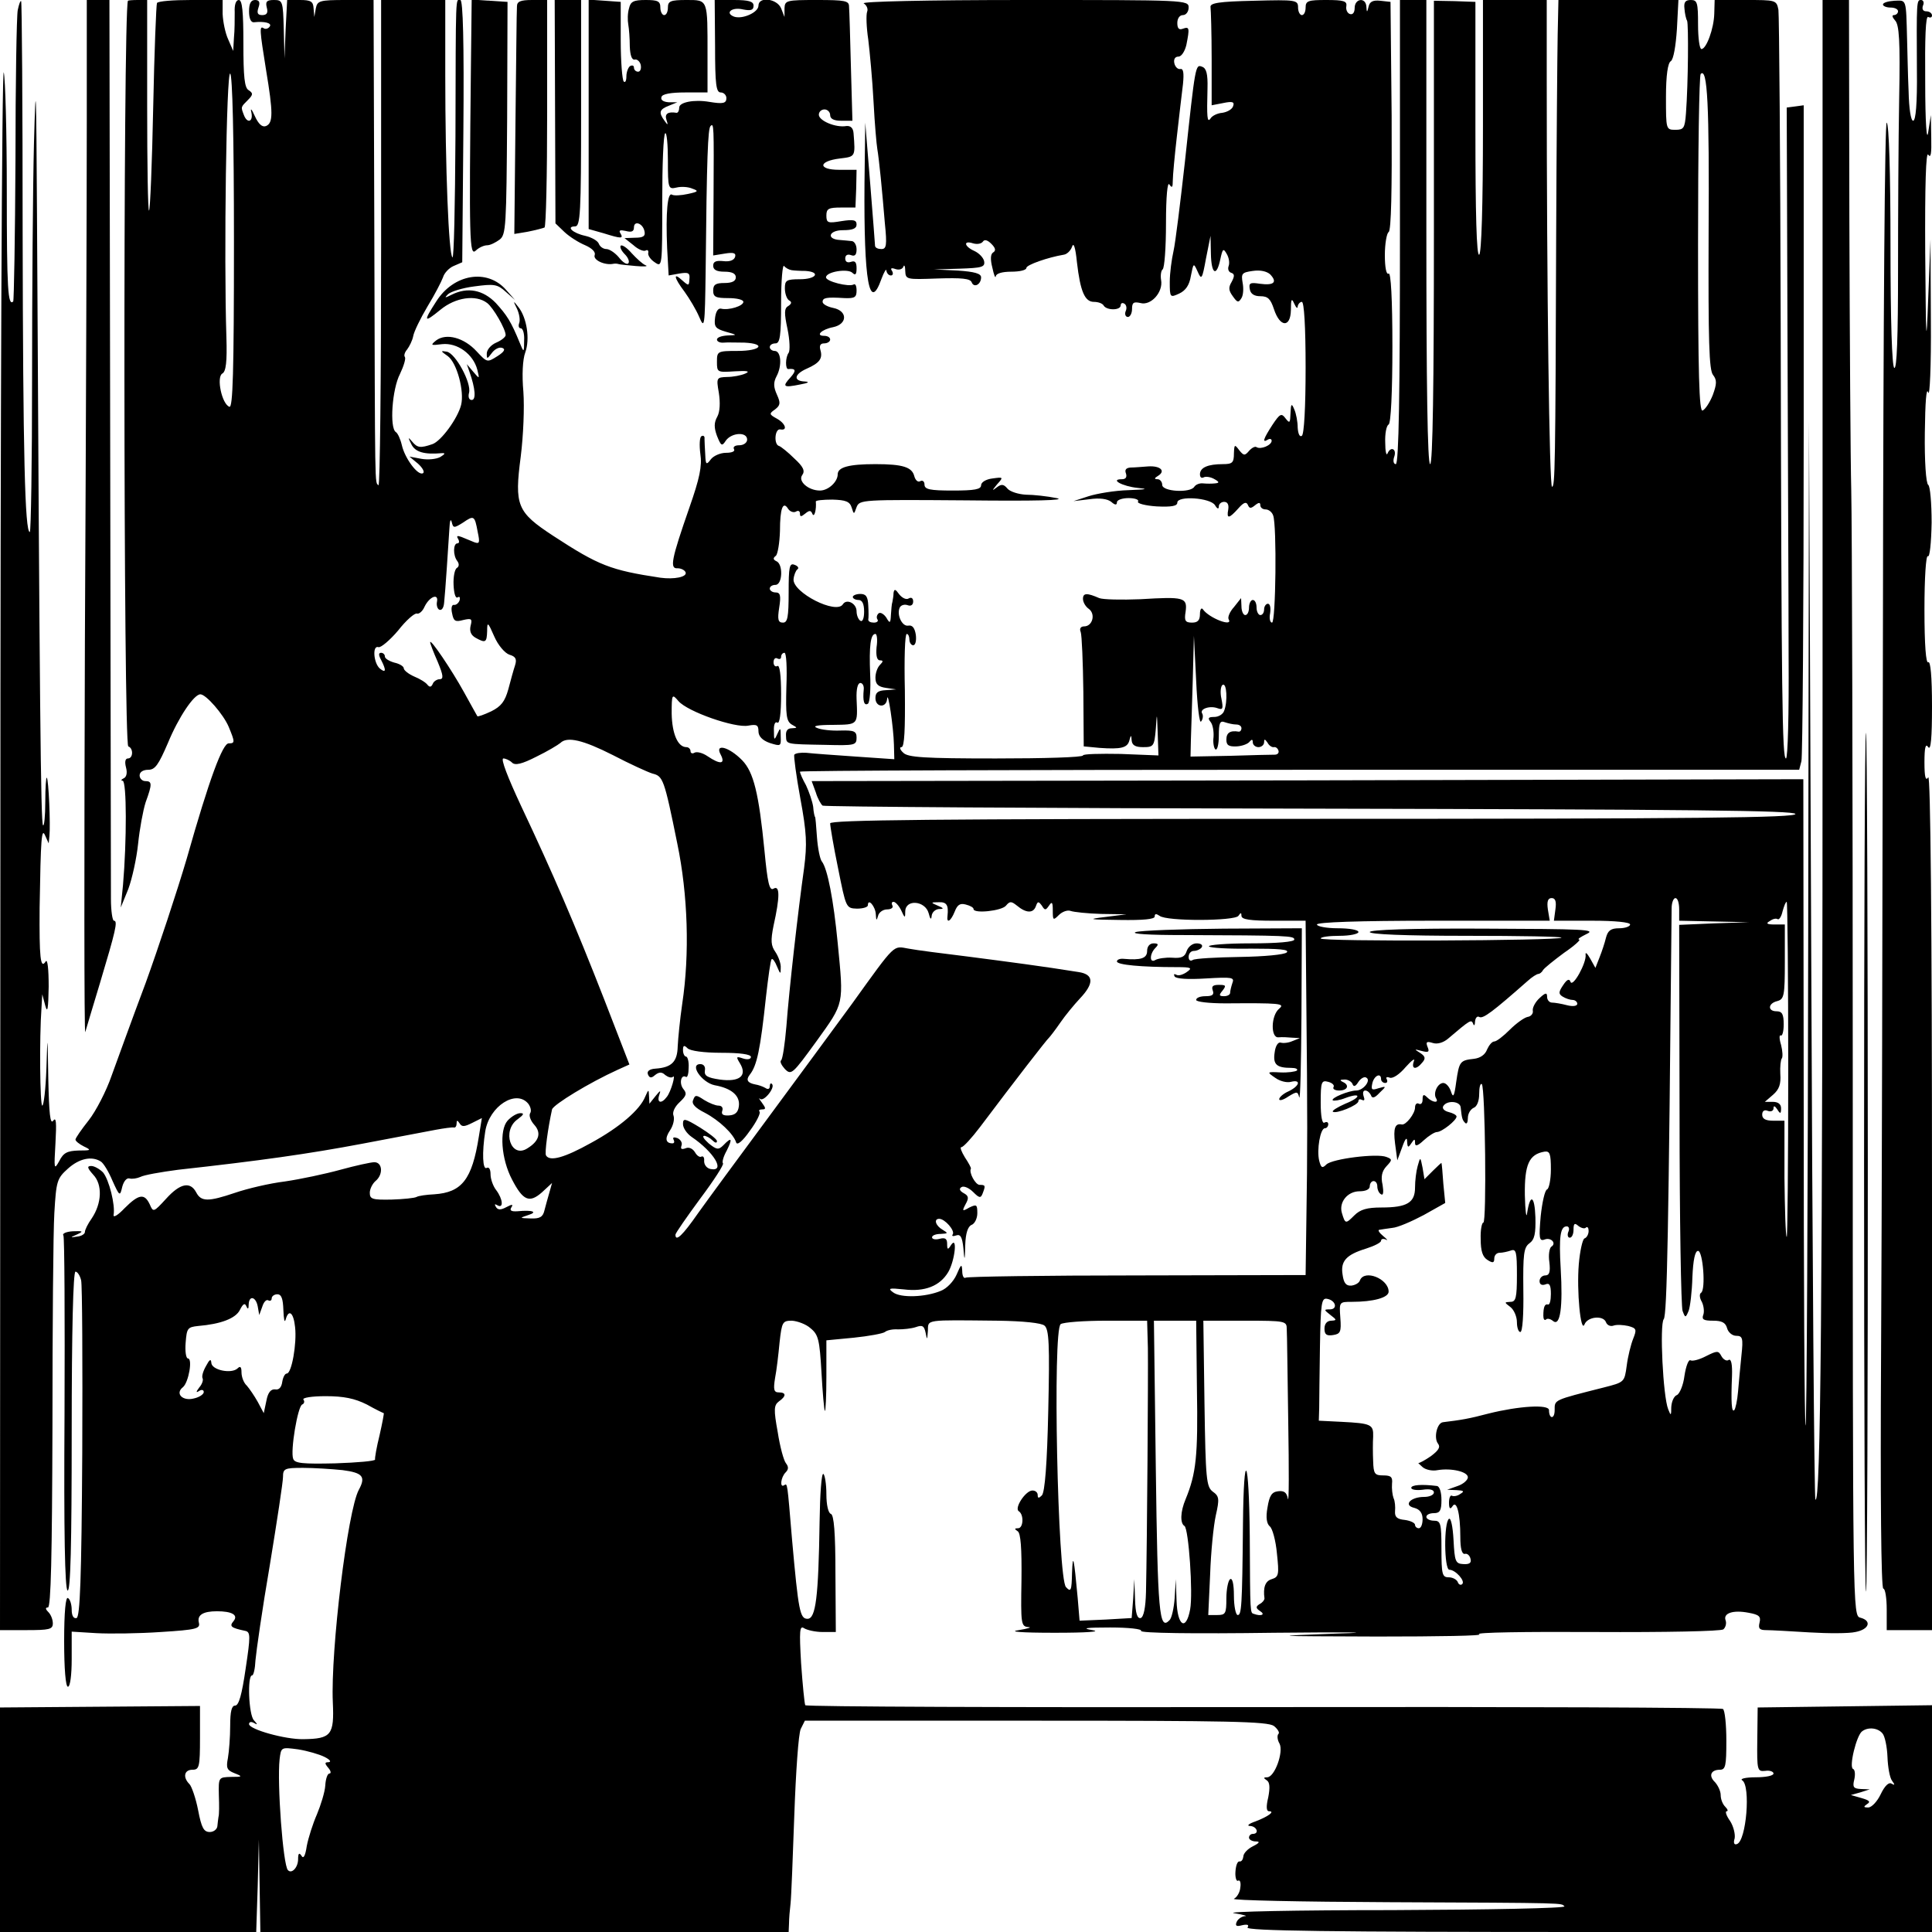 <?xml version="1.0" standalone="no"?>
<!DOCTYPE svg PUBLIC "-//W3C//DTD SVG 20010904//EN"
 "http://www.w3.org/TR/2001/REC-SVG-20010904/DTD/svg10.dtd">
<svg version="1.0" xmlns="http://www.w3.org/2000/svg"
 width="512pt" height="512pt" viewBox="0 0 512 512"
 preserveAspectRatio="xMidYMid meet">
<g transform="translate(0,512) scale(0.1,-0.1)"
fill="#000000" stroke="none">
<path d="M47 5093 c-3 -15 -6 -194 -6 -397 -1 -204 -4 -372 -6 -375 -14 -13
-17 32 -17 293 0 158 -4 299 -8 314 -5 15 -9 -908 -9 -2050 l-1 -2078 70 0
c61 0 70 2 70 18 0 10 -5 23 -12 30 -8 8 -8 12 -1 12 8 0 11 137 12 478 0 262
2 518 5 567 5 85 7 92 36 118 30 27 63 34 87 19 7 -4 21 -27 31 -51 19 -42 20
-42 26 -16 4 15 12 24 19 22 7 -2 20 0 29 4 9 5 54 13 100 19 217 24 345 42
488 69 85 16 173 33 195 37 22 4 43 7 48 6 4 -1 7 4 7 10 0 10 2 10 8 1 6 -10
13 -9 33 1 l26 13 -8 -49 c-18 -114 -45 -148 -118 -153 -21 -1 -42 -4 -47 -7
-5 -3 -35 -6 -66 -7 -51 -1 -58 1 -58 18 0 10 7 24 15 31 21 17 19 50 -3 50
-9 0 -50 -9 -90 -20 -40 -11 -106 -25 -147 -31 -41 -5 -100 -19 -132 -30 -71
-24 -90 -24 -103 1 -16 30 -43 24 -80 -17 -33 -36 -34 -36 -43 -15 -14 30 -29
28 -67 -10 -17 -18 -30 -26 -29 -18 5 26 -12 94 -28 113 -9 9 -23 17 -31 17
-12 0 -11 -5 5 -23 25 -26 23 -76 -4 -116 -10 -14 -18 -30 -18 -36 0 -5 -9
-11 -20 -12 -20 -3 -20 -3 0 6 17 8 15 9 -12 8 -17 -1 -29 -6 -25 -11 3 -5 4
-217 3 -472 -2 -318 1 -464 8 -469 8 -4 11 121 11 419 0 272 4 426 10 426 5 0
12 -10 15 -23 3 -12 4 -217 3 -456 -2 -337 -6 -435 -15 -439 -8 -2 -13 6 -13
22 0 13 -4 28 -10 31 -6 4 -10 -37 -10 -114 0 -74 4 -121 10 -121 6 0 10 31
10 73 l0 73 65 -4 c36 -2 113 -1 171 3 96 6 105 9 101 25 -5 20 11 30 48 30
40 0 57 -10 44 -26 -12 -14 -7 -18 31 -26 14 -3 14 -14 1 -100 -10 -69 -18
-98 -28 -98 -9 0 -13 -15 -13 -54 0 -29 -3 -68 -6 -85 -5 -26 -3 -32 17 -40
23 -9 22 -10 -9 -10 -33 -1 -33 -1 -32 -49 1 -26 1 -51 -1 -57 -1 -5 -2 -17
-3 -25 -1 -8 -10 -15 -20 -15 -16 0 -22 11 -31 58 -6 31 -17 63 -23 69 -18 18
-14 38 8 38 18 0 20 7 20 85 l0 84 -265 -2 -265 -2 0 -297 0 -298 340 0 339 0
4 123 3 122 2 -122 2 -123 700 0 700 0 1 23 c0 12 2 36 4 52 2 17 6 122 10
235 4 113 11 215 17 228 l11 22 612 0 c512 0 614 -2 631 -14 10 -8 16 -18 12
-21 -4 -4 -3 -16 3 -26 11 -22 -13 -89 -33 -89 -10 0 -10 -2 -1 -8 8 -5 9 -19
4 -45 -6 -25 -5 -37 2 -37 17 0 -2 -14 -36 -27 -18 -6 -24 -12 -14 -12 18 -1
25 -21 7 -21 -5 0 -10 -4 -10 -10 0 -5 8 -10 18 -10 12 0 10 -4 -8 -13 -14 -7
-25 -19 -25 -27 -1 -8 -5 -14 -10 -13 -6 1 -10 -12 -11 -28 -1 -15 3 -26 7
-23 5 3 8 -5 6 -18 -1 -13 -9 -26 -17 -30 -8 -4 176 -8 410 -9 483 -2 456 -2
466 -11 4 -5 -202 -9 -457 -10 -255 0 -444 -4 -419 -8 25 -4 38 -8 29 -8 -9
-1 -19 -8 -22 -16 -4 -10 0 -12 15 -8 14 3 19 1 14 -6 -5 -9 216 -12 903 -12
l911 0 0 300 0 301 -231 -3 -231 -3 -1 -85 c-1 -82 0 -85 21 -83 12 2 22 -2
22 -7 0 -6 -21 -10 -47 -10 -27 0 -43 -4 -36 -8 23 -14 11 -161 -14 -169 -7
-3 -10 3 -6 15 2 11 -3 32 -12 46 -10 14 -14 26 -9 26 4 0 3 5 -4 12 -7 7 -12
20 -12 31 0 10 -7 25 -15 34 -18 17 -11 33 13 33 15 0 17 11 17 77 0 43 -4 81
-9 84 -5 4 -553 6 -1218 5 -665 -1 -1211 1 -1214 5 -2 4 -7 54 -11 111 -5 87
-4 101 8 93 8 -5 30 -10 49 -10 l35 0 -1 154 c0 110 -4 156 -12 159 -7 2 -12
24 -12 52 0 27 -4 51 -8 54 -5 3 -9 -55 -10 -127 -3 -199 -10 -257 -32 -257
-20 0 -24 20 -41 210 -13 155 -12 149 -21 144 -12 -8 -9 21 4 34 8 8 8 15 1
24 -6 7 -16 44 -22 83 -11 60 -10 71 3 81 20 14 20 24 0 24 -13 0 -15 7 -10
38 4 20 9 63 12 95 6 54 8 57 33 57 14 -1 37 -9 49 -20 21 -17 24 -31 29 -117
3 -54 7 -100 9 -102 2 -2 4 39 4 91 l0 96 73 7 c39 4 77 11 82 15 6 5 21 8 35
7 14 0 35 2 47 6 17 6 22 4 26 -15 4 -20 4 -20 6 5 1 31 -10 29 186 27 67 -1
115 -6 123 -13 12 -10 14 -49 10 -225 -3 -141 -9 -217 -17 -225 -8 -8 -11 -8
-11 1 0 7 -6 12 -14 12 -18 0 -49 -47 -36 -55 14 -9 12 -45 -2 -45 -10 0 -10
-2 -1 -8 8 -5 11 -45 10 -130 -2 -116 -1 -122 18 -124 11 0 0 -4 -25 -8 -29
-4 5 -7 95 -7 87 0 125 3 100 7 -30 5 -18 7 47 7 49 0 85 -4 82 -9 -4 -6 140
-8 352 -5 202 2 276 1 169 -2 -186 -7 -183 -7 105 -8 162 0 284 2 270 6 -14 5
124 7 305 6 190 -1 335 2 342 7 6 5 9 16 6 24 -7 19 20 28 61 20 28 -5 33 -10
29 -26 -4 -16 0 -20 18 -20 13 0 65 -3 114 -6 50 -3 105 -3 122 1 37 7 44 30
13 38 -20 5 -20 14 -20 1424 0 780 -2 1483 -4 1563 -2 80 -4 405 -5 723 l-1
577 -35 0 -35 0 0 -1787 c0 -1670 -5 -2202 -19 -2187 -3 3 -8 648 -11 1432
l-6 1427 -2 -1334 c-1 -734 -4 -1332 -7 -1329 -3 2 -5 389 -5 859 l-1 854
-1314 -3 -1314 -2 11 -30 c5 -17 14 -32 18 -35 5 -3 586 -7 1291 -8 1015 -2
1283 -5 1287 -14 3 -10 -257 -13 -1277 -13 -1018 0 -1281 -3 -1281 -12 0 -7 9
-61 21 -119 21 -105 21 -106 50 -107 16 0 29 4 29 9 0 20 20 -3 21 -24 1 -17
2 -18 6 -4 2 9 13 17 24 17 11 0 17 5 14 10 -3 6 -2 10 3 10 5 0 14 -10 20
-22 10 -22 11 -22 11 -3 1 33 53 28 62 -5 4 -16 7 -19 8 -7 1 9 9 17 19 18 14
0 14 2 -3 9 -19 8 -19 9 3 9 21 1 26 -8 23 -36 -3 -22 9 -14 19 11 7 18 14 23
29 19 12 -3 21 -8 21 -12 0 -13 75 -5 86 9 10 12 14 12 29 0 24 -20 43 -21 50
-2 5 14 7 14 16 2 8 -13 10 -13 19 0 8 12 10 9 10 -13 0 -26 1 -27 16 -12 9 9
23 14 31 11 8 -3 45 -7 81 -8 l67 -1 -55 -7 c-50 -6 -46 -7 38 -8 62 -1 92 2
92 9 0 8 4 8 13 2 18 -15 200 -14 209 0 6 9 8 9 8 0 0 -10 24 -13 85 -13 l85
0 2 -225 c3 -283 3 -388 0 -569 l-2 -145 -446 -1 c-246 0 -451 -3 -455 -6 -5
-3 -9 5 -9 18 -1 20 -3 18 -15 -10 -8 -18 -26 -37 -42 -43 -41 -17 -106 -19
-126 -4 -15 11 -11 12 28 8 56 -7 96 9 118 46 18 31 25 99 7 71 -8 -13 -10
-12 -10 4 0 13 -5 17 -20 13 -11 -3 -20 -1 -20 4 0 5 10 9 23 9 20 1 20 2 5
11 -19 11 -24 29 -9 29 15 0 42 -31 36 -41 -4 -5 1 -6 9 -3 11 4 16 -4 19 -33
3 -37 4 -36 5 8 1 31 7 49 17 53 8 3 15 17 15 31 0 23 -2 24 -21 15 -19 -11
-20 -10 -10 9 9 16 8 22 -5 29 -11 6 -13 12 -6 16 6 4 20 -2 31 -13 16 -16 20
-17 25 -4 8 21 8 23 -8 23 -11 0 -29 33 -23 43 1 2 -6 15 -16 30 -9 15 -14 27
-9 27 5 0 27 24 49 53 94 125 177 232 183 237 3 3 17 21 30 40 13 19 37 48 52
64 38 40 37 64 -4 70 -93 15 -185 27 -293 41 -66 8 -136 17 -157 21 -42 7 -32
18 -150 -146 -46 -63 -147 -200 -223 -303 -77 -104 -160 -217 -185 -252 -41
-59 -60 -77 -60 -57 0 4 30 47 66 96 36 48 63 90 60 93 -3 3 1 18 10 34 16 32
13 37 -9 14 -13 -13 -18 -12 -39 5 -12 11 -18 19 -12 20 5 0 15 -5 22 -12 7
-7 12 -8 12 -2 0 5 -21 21 -45 36 -41 25 -45 25 -45 9 0 -10 10 -25 23 -34 59
-40 91 -93 50 -85 -10 2 -17 11 -17 21 1 9 -2 14 -7 12 -4 -3 -12 2 -17 11 -6
10 -16 15 -25 11 -11 -4 -14 -2 -11 7 3 7 -2 16 -11 20 -9 3 -13 2 -10 -4 3
-6 2 -10 -3 -10 -18 0 -21 13 -6 35 8 12 12 29 9 38 -4 9 3 24 16 36 18 17 20
23 10 35 -12 15 -6 40 7 32 4 -2 7 9 7 25 1 16 -3 29 -7 29 -4 0 -8 8 -8 17 0
13 3 14 12 5 7 -7 43 -12 90 -12 49 0 78 -4 78 -11 0 -6 -9 -8 -21 -4 -18 6
-19 5 -8 -13 20 -33 -1 -50 -53 -43 -34 5 -42 10 -40 24 2 10 -3 17 -12 17
-30 0 4 -49 38 -56 45 -8 68 -28 64 -56 -2 -16 -10 -23 -26 -24 -16 -1 -21 3
-18 12 3 8 -1 14 -10 14 -8 0 -25 7 -38 15 -21 14 -24 14 -29 0 -5 -10 5 -21
31 -34 38 -20 76 -56 83 -79 3 -8 18 5 36 31 18 24 29 47 26 51 -3 3 -1 6 7 6
10 0 10 3 -1 18 -7 9 -9 14 -5 10 10 -9 41 30 32 39 -3 4 -6 1 -6 -6 0 -7 -5
-9 -12 -4 -7 4 -19 8 -26 9 -21 4 -26 12 -15 26 19 24 28 66 43 207 6 52 12
97 15 99 2 3 9 -6 14 -19 9 -21 10 -22 10 -4 1 11 -6 30 -14 42 -12 17 -13 30
-5 70 17 76 17 108 0 98 -11 -7 -16 16 -24 100 -15 153 -29 209 -59 240 -35
36 -74 46 -57 15 13 -25 -1 -27 -35 -4 -13 9 -29 13 -35 9 -5 -3 -10 -1 -10 4
0 6 -5 11 -11 11 -23 0 -38 36 -39 89 0 52 1 53 18 33 24 -28 150 -72 185 -65
22 4 27 2 27 -15 0 -13 10 -24 30 -31 29 -9 30 -9 29 17 0 24 -1 25 -9 7 -8
-18 -9 -17 -9 8 -1 16 3 26 9 22 6 -4 10 23 10 75 0 52 -4 79 -10 75 -5 -3
-10 1 -10 10 0 9 5 13 10 10 6 -3 10 -1 10 4 0 6 4 11 9 11 5 0 7 -40 5 -90
-2 -76 0 -91 14 -100 16 -9 16 -9 0 -10 -11 0 -16 -7 -15 -20 1 -23 -3 -22
105 -24 77 -2 82 -1 82 19 0 17 -6 20 -43 19 -23 -1 -51 2 -62 7 -13 5 1 8 43
8 67 1 65 -1 62 69 -1 26 3 42 10 42 6 0 10 -8 9 -17 -3 -31 1 -44 11 -38 5 3
8 38 6 78 -3 76 1 107 14 107 4 0 6 -16 3 -35 -2 -23 1 -35 9 -35 9 0 9 -3 0
-12 -7 -7 -12 -22 -12 -34 0 -17 7 -24 28 -27 l27 -4 -27 -2 c-21 -1 -28 -6
-28 -21 0 -25 29 -27 31 -2 2 25 17 -76 18 -121 l1 -39 -102 7 c-57 4 -115 8
-131 10 -15 1 -29 -1 -32 -5 -2 -3 5 -56 16 -116 17 -92 18 -121 10 -184 -16
-113 -40 -325 -47 -420 -4 -47 -10 -87 -14 -90 -4 -3 1 -13 10 -23 17 -17 20
-14 84 74 74 103 72 95 56 260 -11 114 -27 197 -42 216 -5 6 -11 36 -13 65 -2
29 -4 53 -5 53 -1 0 -4 12 -5 27 -2 14 -11 40 -19 57 -9 16 -16 32 -16 36 0 3
596 5 1324 5 l1324 0 6 23 c3 12 6 408 6 880 l0 858 -22 -3 -23 -3 2 -595 c1
-327 3 -715 3 -862 1 -148 -2 -268 -7 -268 -10 0 -12 152 -14 1151 -1 443 -4
818 -6 833 -5 26 -7 26 -87 26 l-82 0 -1 -36 c-1 -40 -21 -94 -34 -94 -5 0 -9
29 -9 65 0 58 -2 65 -19 65 -15 0 -19 -6 -17 -23 1 -13 4 -27 7 -32 4 -10 3
-164 -3 -245 -3 -40 -6 -44 -28 -44 -25 0 -25 1 -25 87 0 58 5 91 13 95 7 5
13 40 16 85 l4 77 -159 0 -159 0 -2 -92 c-1 -51 -3 -291 -4 -533 -2 -616 -3
-665 -11 -665 -7 0 -14 520 -14 1078 l0 212 -84 0 -85 0 0 -334 c0 -213 -4
-337 -10 -341 -7 -4 -10 109 -10 332 l0 338 -55 2 -55 1 0 -614 c0 -403 -3
-614 -10 -614 -7 0 -10 212 -10 615 l0 615 -35 0 -35 0 0 -615 c0 -429 -3
-615 -11 -615 -6 0 -8 9 -4 20 7 21 -10 28 -18 8 -3 -7 -6 6 -6 29 -1 23 3 45
9 48 6 3 10 86 10 206 0 127 -4 198 -10 194 -6 -4 -10 16 -10 49 0 30 5 58 10
61 7 4 9 112 8 308 l-3 302 -27 3 c-19 2 -28 -2 -31 -15 -4 -17 -5 -17 -6 0
-2 25 -31 21 -31 -4 0 -12 -5 -19 -13 -16 -6 2 -11 11 -9 21 2 13 -7 16 -53
16 -48 0 -55 -2 -55 -20 0 -11 -4 -20 -10 -20 -5 0 -10 9 -10 20 0 20 -5 21
-117 18 -93 -2 -117 -6 -115 -17 1 -7 3 -69 3 -137 l0 -123 31 6 c24 5 30 3
26 -8 -2 -8 -15 -16 -29 -18 -13 -1 -27 -8 -31 -15 -9 -13 -10 4 -8 80 1 38
-3 53 -14 57 -18 7 -18 8 -46 -253 -12 -107 -25 -213 -30 -235 -5 -22 -10 -59
-10 -82 0 -42 1 -42 25 -31 17 8 27 22 31 47 7 35 7 35 18 11 10 -23 12 -20
22 35 l12 60 1 -47 c1 -55 15 -63 25 -15 6 28 8 30 17 14 6 -10 8 -24 5 -32
-3 -8 0 -16 7 -18 9 -3 9 -9 1 -24 -9 -15 -8 -23 3 -38 12 -17 15 -18 23 -5 5
8 6 26 3 41 -4 24 -2 27 27 31 20 3 37 -1 46 -9 20 -21 10 -30 -27 -25 -26 4
-30 2 -27 -14 2 -13 12 -19 28 -19 20 0 27 -7 36 -34 16 -49 44 -50 45 -3 0
30 2 33 9 17 5 -11 9 -14 9 -7 1 6 6 12 11 12 6 0 10 -65 10 -174 0 -106 -4
-177 -10 -181 -6 -4 -10 6 -11 22 0 15 -4 37 -9 48 -7 17 -9 16 -10 -10 -1
-26 -2 -28 -13 -14 -11 15 -15 13 -35 -17 -24 -37 -28 -49 -12 -39 5 3 10 2
10 -3 0 -12 -29 -24 -40 -17 -4 3 -13 -2 -20 -10 -11 -13 -14 -13 -26 2 -12
16 -13 16 -14 -9 0 -24 -4 -28 -29 -28 -40 0 -61 -9 -61 -27 0 -8 4 -11 10 -8
5 3 18 1 27 -4 15 -8 15 -11 3 -12 -8 -1 -22 -1 -32 0 -9 1 -19 -3 -23 -9 -10
-17 -85 -13 -85 5 0 8 -6 15 -12 15 -10 0 -9 3 1 9 21 13 6 27 -26 25 -15 -1
-36 -3 -47 -3 -12 -1 -16 -6 -12 -16 3 -10 -1 -15 -11 -15 -33 0 2 -19 42 -23
30 -3 24 -4 -25 -6 -36 -1 -83 -9 -105 -16 l-40 -13 42 5 c27 4 48 1 58 -7 10
-9 15 -9 15 -1 0 6 14 11 31 11 16 0 28 -4 25 -9 -4 -5 19 -11 49 -13 40 -2
55 1 55 10 0 19 88 13 100 -7 6 -10 10 -11 10 -3 0 6 6 12 14 12 9 0 13 -7 11
-20 -5 -26 2 -25 27 3 14 16 21 18 25 9 4 -10 8 -10 19 -1 10 8 14 8 14 0 0
-6 6 -11 14 -11 8 0 17 -7 20 -16 10 -26 7 -284 -3 -284 -5 0 -8 11 -5 25 2
14 0 25 -6 25 -5 0 -10 -7 -10 -15 0 -8 -4 -15 -10 -15 -5 0 -10 9 -10 20 0
11 -4 20 -10 20 -5 0 -10 -9 -10 -20 0 -11 -4 -20 -10 -20 -5 0 -10 10 -10 23
l-1 22 -19 -24 c-11 -12 -17 -27 -14 -32 13 -22 -52 3 -68 26 -4 6 -8 0 -8
-12 0 -17 -6 -23 -21 -23 -18 0 -21 5 -17 29 5 38 -4 40 -120 33 -50 -2 -99
-1 -109 3 -32 14 -43 14 -43 -2 0 -9 7 -21 16 -27 18 -14 9 -46 -13 -46 -9 0
-13 -6 -9 -15 3 -8 6 -80 7 -159 l1 -144 42 -4 c57 -4 74 0 79 20 4 15 5 15 6
0 1 -13 10 -18 30 -18 28 0 30 2 34 48 3 46 3 45 5 -11 l2 -59 -100 4 c-55 1
-100 0 -100 -4 0 -5 -104 -8 -231 -8 -191 0 -233 3 -245 15 -9 8 -11 15 -5 15
8 0 10 48 9 150 -2 83 0 150 5 150 4 0 7 -7 7 -15 0 -8 5 -15 10 -15 6 0 9 12
7 28 -3 18 -9 26 -20 24 -17 -3 -32 31 -22 49 4 6 13 8 21 5 8 -3 14 1 14 10
0 9 -5 12 -12 8 -6 -4 -17 1 -25 11 -10 14 -13 15 -15 4 0 -8 -2 -18 -3 -24
-2 -5 -3 -21 -4 -35 -1 -22 -3 -23 -12 -7 -6 9 -15 15 -20 12 -5 -4 -7 -11 -4
-16 4 -5 -1 -9 -9 -9 -9 0 -15 3 -15 8 1 4 1 21 0 37 -1 24 -6 31 -21 31 -11
0 -20 -4 -20 -8 0 -4 7 -8 15 -8 10 0 15 -10 15 -31 0 -17 -4 -28 -10 -24 -5
3 -10 14 -10 25 0 21 -26 34 -36 19 -17 -29 -134 31 -131 66 1 11 6 23 10 26
5 3 2 9 -7 12 -14 6 -16 -5 -16 -73 0 -66 -3 -80 -15 -80 -13 0 -15 8 -10 40
5 32 3 40 -10 40 -8 0 -15 5 -15 10 0 6 7 10 15 10 19 0 21 56 2 63 -8 4 -9 8
-1 14 5 4 10 34 11 66 0 60 8 81 22 58 5 -7 14 -10 20 -7 6 4 11 2 11 -5 0 -9
3 -9 14 0 11 9 15 9 19 -1 5 -11 11 12 9 33 0 3 19 5 44 5 35 -1 46 -5 51 -21
6 -19 6 -19 13 1 8 20 14 20 291 18 181 -2 268 0 239 6 -25 5 -61 9 -81 9 -20
1 -42 8 -49 16 -10 12 -16 13 -29 3 -13 -10 -12 -8 1 8 18 20 17 20 -12 16
-17 -2 -30 -10 -30 -18 0 -11 -18 -14 -75 -14 -61 0 -75 3 -75 16 0 8 -5 12
-11 9 -6 -4 -13 2 -16 13 -6 24 -30 32 -103 32 -70 0 -100 -8 -100 -27 0 -20
-25 -43 -47 -43 -31 0 -59 25 -47 41 8 11 3 22 -21 44 -17 17 -35 31 -40 33
-15 3 -12 47 3 44 20 -4 14 16 -10 29 -20 11 -20 13 -4 24 14 11 15 17 5 39
-9 20 -10 32 -1 49 15 28 12 67 -5 67 -7 0 -13 5 -13 10 0 6 7 10 15 10 12 0
15 19 15 108 0 59 4 103 8 97 4 -5 13 -10 20 -11 6 -1 23 -2 37 -2 41 -3 28
-22 -15 -22 -36 0 -40 -3 -40 -24 0 -14 5 -28 11 -32 8 -4 7 -9 -2 -15 -11 -6
-11 -19 -2 -61 6 -29 7 -57 3 -63 -9 -12 -9 -44 -1 -43 20 2 22 -4 6 -22 -23
-25 -19 -28 25 -19 22 4 27 7 13 8 -31 1 -29 19 5 34 34 15 43 27 36 50 -3 11
0 17 10 17 9 0 16 5 16 10 0 6 -7 10 -16 10 -24 0 -7 17 24 23 38 8 39 43 0
51 -15 3 -28 10 -28 16 0 11 10 13 58 10 27 -1 32 2 32 20 0 12 -3 19 -8 16
-12 -7 -73 8 -73 19 0 15 58 24 70 12 8 -8 11 -4 11 12 0 16 -4 21 -15 17 -9
-3 -15 0 -15 9 0 9 6 12 15 9 10 -4 15 0 15 15 0 12 -6 21 -12 22 -7 1 -22 2
-32 3 -37 2 -30 26 8 26 25 0 36 4 36 15 0 12 -8 14 -40 9 -36 -6 -40 -5 -40
15 0 18 6 21 39 21 l38 0 2 50 1 50 -46 0 c-57 0 -56 23 2 30 41 5 41 4 36 67
-1 14 -8 20 -19 19 -28 -5 -73 14 -73 30 0 8 7 14 15 14 8 0 15 -7 15 -15 0
-10 10 -15 29 -15 l30 0 -4 143 c-2 78 -4 150 -5 160 0 15 -11 17 -85 17 -81
0 -85 -1 -86 -22 l0 -23 -9 23 c-11 26 -60 32 -60 7 0 -18 -43 -37 -65 -29
-25 10 -5 26 24 19 21 -4 28 -2 28 10 0 11 -12 15 -52 15 l-51 0 1 -122 c0
-103 3 -123 15 -123 8 0 15 -7 15 -15 0 -14 -9 -16 -45 -10 -41 7 -80 -1 -80
-15 0 -8 -3 -14 -7 -14 -23 4 -32 -3 -27 -18 5 -15 4 -16 -5 -3 -16 22 -14 30
12 40 l22 9 -23 0 c-14 1 -22 6 -19 14 2 8 25 12 63 12 l59 0 0 100 c0 148 2
145 -56 145 -42 0 -49 -3 -49 -20 0 -11 -4 -20 -10 -20 -5 0 -10 9 -10 20 0
17 -7 20 -39 20 -32 0 -40 -4 -44 -22 -4 -13 -4 -32 -2 -43 2 -11 4 -37 4 -58
1 -23 5 -36 13 -35 6 2 14 -5 16 -14 2 -10 -1 -18 -7 -18 -6 0 -11 5 -11 11 0
5 -4 7 -10 4 -5 -3 -10 -16 -10 -27 0 -12 -3 -18 -7 -14 -4 4 -8 53 -8 109 l0
102 -42 3 -43 3 0 -304 0 -304 39 -11 c48 -15 54 -15 45 0 -5 8 0 9 14 6 15
-4 22 -2 22 9 0 20 24 11 28 -10 3 -13 -4 -17 -25 -17 l-28 -1 24 -19 c12 -11
27 -17 32 -14 5 3 8 0 7 -6 -2 -6 6 -18 17 -25 20 -14 20 -12 20 161 0 97 3
178 8 181 4 2 7 -30 7 -72 0 -75 1 -77 23 -72 12 3 31 2 42 -3 17 -6 16 -8
-12 -14 -18 -4 -37 -5 -42 -2 -12 8 -17 -47 -13 -142 l4 -72 28 5 c24 4 29 2
27 -15 -1 -18 -2 -18 -19 -3 -25 23 -22 7 6 -30 13 -18 31 -48 39 -67 14 -33
15 -27 17 120 3 305 6 379 13 386 9 9 9 1 8 -187 l-1 -156 31 5 c24 4 30 1 27
-9 -3 -9 -15 -13 -31 -11 -19 2 -27 -1 -27 -12 0 -11 9 -16 30 -16 20 0 30 -5
30 -15 0 -10 -10 -15 -30 -15 -23 0 -30 -4 -30 -20 0 -17 7 -20 40 -20 22 0
40 -4 40 -10 0 -11 -39 -23 -59 -18 -8 2 -14 -8 -16 -24 -3 -24 1 -29 28 -37
32 -9 32 -9 5 -10 -16 -1 -28 -5 -28 -11 0 -5 8 -9 18 -8 9 1 34 0 55 0 59 -3
43 -22 -18 -22 -54 0 -55 -1 -55 -29 0 -28 1 -28 48 -25 33 2 41 0 27 -6 -11
-5 -33 -9 -48 -9 -28 -1 -29 -2 -22 -42 4 -26 3 -50 -4 -63 -9 -16 -9 -29 -1
-51 11 -27 13 -29 24 -12 16 21 56 23 56 2 0 -8 -9 -15 -21 -15 -11 0 -17 -4
-14 -10 4 -6 -5 -10 -21 -10 -15 0 -33 -8 -40 -17 -12 -16 -14 -15 -15 12 -1
17 -2 36 -2 42 1 7 -3 10 -8 7 -5 -2 -6 -24 -3 -47 5 -32 -2 -65 -29 -142 -48
-138 -53 -163 -31 -161 9 0 19 -5 21 -11 4 -12 -30 -19 -67 -14 -132 20 -163
32 -284 111 -96 63 -103 80 -86 210 7 56 10 130 7 172 -4 44 -2 85 5 104 13
36 4 92 -18 120 -14 18 -15 18 -4 -4 6 -13 9 -30 6 -38 -3 -8 -1 -14 4 -14 6
0 10 -15 9 -32 0 -33 -1 -33 -11 -8 -24 59 -35 75 -64 107 -34 35 -75 43 -117
22 -18 -9 -20 -9 -10 1 7 7 38 17 70 21 52 7 61 6 83 -14 l25 -22 -24 27 c-50
57 -139 42 -185 -31 -35 -54 -33 -58 11 -22 40 33 94 41 124 18 16 -12 49 -69
49 -85 0 -5 -11 -14 -25 -20 -14 -6 -25 -19 -25 -29 0 -15 1 -15 13 1 8 11 20
17 28 14 9 -3 6 -10 -13 -22 -27 -17 -27 -17 -55 13 -33 36 -80 49 -107 29
-16 -13 -15 -14 16 -10 40 4 82 -26 93 -68 6 -25 6 -25 -11 -5 l-17 20 7 -20
c16 -45 18 -75 6 -75 -7 0 -10 8 -7 19 7 26 -36 105 -59 109 -17 3 -17 2 3
-12 24 -18 44 -93 35 -129 -9 -36 -53 -96 -76 -104 -32 -11 -40 -10 -54 7 -11
13 -11 11 -2 -7 10 -21 34 -28 80 -24 11 1 10 -2 -3 -10 -11 -6 -33 -8 -50 -5
l-32 6 23 -19 c12 -11 18 -22 13 -25 -13 -8 -48 39 -56 74 -4 17 -11 32 -16
35 -17 11 -10 114 11 154 10 21 16 41 13 45 -3 3 -1 12 6 20 6 8 14 24 16 35
2 12 19 47 38 79 19 31 37 66 41 77 3 11 16 25 28 30 l23 10 3 348 c2 234 -1
347 -8 347 -13 0 -12 27 -13 -362 -1 -181 -4 -325 -8 -320 -10 9 -19 236 -19
483 l0 199 -85 0 -85 0 0 -647 c0 -355 -3 -643 -7 -639 -10 10 -9 -30 -11 664
l-2 622 -74 0 c-69 0 -75 -2 -79 -22 l-4 -23 -2 23 c-1 18 -7 22 -36 22 l-34
0 -4 -77 -3 -78 -2 78 c-2 74 -3 77 -26 77 -19 0 -23 -4 -19 -20 4 -14 0 -20
-12 -20 -12 0 -15 5 -10 20 5 14 2 20 -9 20 -11 0 -16 -9 -16 -30 0 -19 5 -30
13 -29 28 3 48 -2 42 -11 -4 -6 -11 -8 -16 -5 -12 8 -11 -4 6 -110 19 -114 19
-141 0 -149 -10 -4 -20 5 -30 27 -8 18 -12 22 -9 10 6 -26 -11 -32 -20 -7 -8
21 -8 20 11 39 14 14 14 18 2 26 -11 6 -14 35 -14 124 0 84 -3 115 -12 115 -8
0 -12 -13 -11 -32 0 -18 0 -49 -2 -68 l-2 -35 -13 30 c-8 17 -14 47 -15 68 l0
37 -84 0 c-47 0 -87 -3 -90 -8 -2 -4 -7 -128 -10 -276 -3 -148 -8 -271 -11
-274 -3 -3 -5 121 -5 276 l0 282 -25 0 c-14 0 -25 -1 -26 -2 -13 -35 -12
-1972 1 -1976 14 -5 13 -32 -1 -32 -7 0 -9 -9 -5 -24 4 -15 1 -26 -7 -29 -6
-3 -7 -6 -2 -6 11 -1 11 -160 1 -276 l-6 -60 20 49 c10 27 22 81 26 120 4 39
13 88 20 110 18 49 17 56 -1 56 -8 0 -15 7 -15 15 0 9 9 15 23 15 18 0 27 13
52 71 28 68 69 129 86 129 15 0 61 -53 75 -86 17 -41 17 -44 0 -44 -16 0 -51
-93 -111 -305 -26 -88 -75 -236 -109 -330 -35 -93 -75 -204 -90 -245 -14 -41
-42 -95 -61 -119 -19 -24 -35 -47 -35 -51 0 -4 10 -12 22 -18 21 -10 20 -11
-14 -11 -30 -1 -40 -6 -51 -28 -14 -25 -14 -21 -10 48 3 54 2 70 -6 59 -8 -11
-11 19 -13 110 -2 123 -2 123 -5 28 -2 -54 -7 -98 -11 -98 -6 0 -8 178 -2 260
l2 35 8 -30 c6 -22 8 -8 9 50 0 47 -3 75 -8 67 -14 -22 -17 11 -16 143 3 184
5 214 15 190 l9 -20 2 20 c3 29 -2 149 -7 154 -2 2 -4 -26 -4 -64 0 -38 -3
-66 -6 -62 -6 5 -9 325 -16 1622 -2 340 -3 368 -8 185 -3 -118 -5 -398 -5
-622 0 -225 -3 -408 -6 -408 -13 0 -18 208 -19 794 0 336 -2 612 -4 613 -2 2
-6 -9 -9 -24z m573 -614 c0 -348 -3 -440 -12 -437 -20 7 -35 78 -19 88 10 5
13 32 11 96 -7 214 0 705 10 699 6 -4 10 -164 10 -446z m3908 24 c-1 -286 1
-365 12 -377 10 -13 10 -23 -1 -53 -8 -20 -20 -38 -27 -41 -9 -3 -12 92 -12
441 0 244 3 447 7 451 18 18 23 -81 21 -421z m-3301 -768 c29 20 31 19 39 -25
6 -28 5 -32 -9 -27 -10 4 -24 10 -34 14 -11 4 -14 3 -9 -5 4 -7 3 -12 -2 -12
-11 0 -12 -32 0 -47 5 -7 5 -14 -1 -18 -6 -3 -10 -24 -9 -45 1 -22 5 -37 11
-33 5 3 7 0 5 -8 -3 -8 -10 -13 -15 -12 -6 1 -8 -9 -5 -22 4 -21 8 -24 30 -18
22 5 24 3 19 -16 -3 -14 1 -24 13 -31 27 -15 30 -13 31 18 0 25 2 24 19 -15
10 -23 28 -44 40 -48 17 -5 20 -12 15 -28 -4 -12 -12 -41 -18 -64 -9 -32 -19
-45 -45 -58 -19 -9 -36 -15 -37 -13 -1 2 -17 30 -35 63 -33 60 -90 144 -90
133 0 -4 9 -27 20 -52 15 -36 16 -46 5 -46 -7 0 -16 -6 -18 -12 -4 -9 -8 -10
-14 -3 -4 6 -20 16 -35 22 -16 7 -28 17 -28 22 0 5 -11 12 -25 15 -14 4 -25
11 -25 16 0 6 -5 10 -10 10 -7 0 -7 -6 0 -19 14 -27 13 -36 -3 -23 -17 14 -21
63 -4 57 6 -2 30 18 52 44 21 27 44 47 50 45 5 -2 15 6 20 18 13 27 38 37 33
13 -2 -10 2 -20 7 -21 6 -2 11 6 12 19 3 27 11 149 14 197 1 19 3 27 6 17 4
-17 6 -17 30 -2z m1956 -527 c5 6 6 16 3 21 -8 12 20 22 41 14 14 -5 15 -1 10
25 -4 17 -2 34 3 37 11 7 14 -44 4 -69 -3 -9 -15 -16 -26 -16 -16 0 -18 -3
-10 -13 6 -7 9 -25 8 -40 -2 -15 1 -30 5 -33 5 -3 9 14 9 36 0 34 3 41 16 36
9 -3 22 -6 30 -6 8 0 14 -4 14 -10 0 -5 -3 -9 -7 -9 -23 4 -33 -3 -33 -21 0
-15 6 -19 28 -18 15 1 30 7 34 13 5 6 8 6 8 -2 0 -7 7 -13 15 -13 8 0 15 6 15
13 0 9 2 9 9 -1 4 -8 12 -13 17 -12 5 1 10 -3 12 -9 2 -6 -2 -11 -10 -11 -7 0
-60 -1 -118 -3 l-105 -2 1 45 c1 25 3 97 5 160 l3 115 6 -120 c3 -67 9 -114
13 -107z m-1559 -89 c44 -23 92 -45 105 -49 28 -7 31 -13 66 -186 28 -135 33
-292 13 -424 -6 -41 -11 -92 -12 -113 -1 -41 -16 -56 -59 -59 -16 -1 -23 -7
-20 -15 4 -10 9 -11 19 -2 10 8 18 9 27 0 8 -6 16 -8 20 -5 9 10 -5 -40 -16
-53 -14 -19 -27 -16 -20 5 5 14 3 13 -10 -3 l-16 -20 -1 20 c-1 19 -1 19 -10
-1 -14 -35 -67 -81 -144 -123 -70 -39 -109 -50 -119 -33 -4 6 5 72 16 122 4
13 99 71 174 105 l31 14 -67 173 c-77 197 -135 332 -220 512 -35 75 -55 126
-47 126 6 0 17 -5 23 -11 8 -8 26 -4 65 16 29 14 57 31 63 36 18 18 60 8 139
-32z m2498 -409 l-4 -30 101 0 c61 0 101 -4 101 -10 0 -5 -13 -10 -29 -10 -22
0 -30 -6 -35 -25 -3 -13 -11 -37 -17 -52 l-11 -28 -14 25 c-8 14 -13 18 -12
10 3 -21 -34 -88 -40 -72 -3 9 -9 7 -19 -8 -13 -19 -13 -24 -2 -31 8 -5 20 -9
27 -9 6 0 12 -5 12 -10 0 -6 -11 -8 -27 -4 -15 4 -33 7 -40 7 -7 0 -13 7 -13
15 0 12 -4 12 -20 -3 -11 -10 -19 -25 -18 -33 2 -8 -5 -16 -14 -17 -9 -2 -30
-17 -47 -34 -17 -17 -35 -31 -41 -31 -6 0 -14 -10 -19 -21 -5 -14 -18 -23 -35
-25 -37 -4 -39 -7 -47 -62 -5 -38 -8 -43 -14 -24 -4 12 -13 22 -20 22 -15 0
-28 -27 -19 -41 8 -13 -10 -11 -24 3 -9 9 -12 8 -12 -6 0 -9 -4 -14 -10 -11
-5 3 -10 -1 -10 -10 0 -16 -24 -47 -35 -45 -18 4 -23 -10 -18 -50 l6 -45 13
35 c8 23 13 28 13 15 1 -17 3 -17 11 -5 8 12 10 13 10 1 0 -10 7 -8 23 7 13
12 29 22 35 22 13 0 52 31 52 41 0 4 -9 9 -21 12 -12 3 -18 10 -14 16 10 16
45 13 46 -4 3 -28 4 -33 12 -41 4 -4 7 2 7 13 0 12 7 23 15 27 9 3 15 18 15
37 0 18 3 29 7 26 9 -10 13 -367 4 -367 -4 0 -8 -20 -7 -44 0 -31 5 -47 18
-55 14 -9 18 -8 18 4 0 8 6 15 14 15 8 0 21 3 30 6 14 5 16 -4 16 -65 0 -61
-3 -71 -17 -71 -17 -1 -17 -1 0 -14 9 -7 17 -25 17 -40 0 -14 4 -26 9 -26 6 0
9 47 8 111 -1 95 1 113 16 124 14 10 17 26 16 69 -2 58 -14 64 -22 11 -2 -16
-5 5 -6 48 -1 81 11 108 52 115 14 2 17 -5 17 -47 0 -27 -5 -51 -10 -53 -6 -2
-13 -34 -17 -71 -5 -58 -4 -67 10 -62 17 7 33 -10 18 -19 -5 -4 -8 -22 -5 -41
3 -26 0 -35 -11 -35 -8 0 -15 -7 -15 -15 0 -9 6 -12 15 -9 11 5 15 -1 15 -25
0 -17 -3 -30 -8 -28 -8 2 -12 -6 -12 -30 0 -9 3 -13 7 -10 3 4 12 2 19 -4 19
-15 26 38 20 139 -5 85 -1 112 16 112 6 0 8 -7 4 -15 -3 -8 -1 -15 4 -15 6 0
10 10 10 21 0 17 3 19 13 10 8 -6 17 -8 20 -4 4 3 7 -1 7 -9 0 -9 -5 -18 -11
-20 -5 -2 -12 -33 -15 -68 -6 -71 5 -184 15 -160 8 21 50 25 57 6 3 -8 12 -12
20 -9 8 3 25 2 39 -1 22 -6 23 -9 13 -34 -6 -15 -14 -47 -17 -71 -6 -44 -6
-44 -61 -58 -134 -34 -130 -32 -130 -60 0 -25 -15 -24 -15 0 0 16 -80 11 -160
-9 -53 -14 -72 -17 -121 -23 -16 -2 -25 -42 -13 -57 7 -9 1 -18 -19 -33 -16
-11 -31 -19 -33 -18 -2 1 3 -4 11 -11 8 -7 26 -11 40 -8 36 6 80 -4 80 -19 0
-7 -12 -18 -27 -23 l-28 -10 25 -1 c19 -1 22 -3 10 -10 -8 -6 -18 -7 -22 -5
-4 3 -8 -5 -8 -18 0 -16 3 -19 9 -10 11 18 21 -18 21 -81 0 -31 4 -46 12 -45
6 2 13 -4 15 -13 3 -11 -3 -15 -19 -14 -21 1 -23 7 -26 64 -2 36 -7 59 -12 56
-14 -9 -13 -135 1 -135 16 0 43 -30 34 -38 -4 -4 -10 -1 -12 6 -3 6 -13 12
-24 12 -17 0 -19 8 -19 75 0 68 -2 75 -20 75 -11 0 -20 5 -20 10 0 6 9 10 20
10 16 0 20 7 20 35 0 21 -5 36 -12 37 -40 5 -68 3 -68 -5 0 -5 14 -7 30 -5 19
3 30 0 30 -7 0 -7 -12 -12 -26 -12 -36 0 -56 -22 -26 -29 15 -4 22 -14 22 -30
0 -13 -4 -24 -10 -24 -5 0 -10 4 -10 9 0 5 -12 11 -27 13 -21 2 -27 8 -26 23
1 11 0 27 -4 35 -3 8 -5 25 -4 38 2 18 -3 22 -23 22 -23 0 -26 4 -27 38 -1 20
-1 50 0 65 1 32 -5 35 -84 39 l-60 3 1 33 c0 17 1 91 2 163 2 116 4 130 19
127 23 -4 29 -28 7 -28 -16 0 -16 -1 2 -15 17 -13 17 -14 2 -15 -11 0 -18 -8
-18 -21 0 -15 5 -20 23 -17 19 3 22 8 19 46 -3 42 -3 42 31 42 56 0 97 11 97
27 0 34 -64 60 -76 30 -2 -7 -13 -13 -23 -14 -14 -1 -20 7 -23 29 -6 36 10 53
62 69 22 7 40 16 40 21 0 5 6 6 13 3 6 -4 3 1 -7 9 -11 9 -16 17 -10 17 5 1
20 3 34 5 14 1 51 17 83 34 l57 32 -5 51 c-2 29 -4 53 -5 55 0 1 -10 -8 -22
-20 l-23 -23 -5 30 c-6 30 -6 30 -13 5 -4 -14 -7 -39 -7 -57 0 -40 -21 -53
-89 -53 -38 0 -56 -5 -72 -21 -23 -23 -24 -23 -33 7 -8 28 15 57 47 57 16 0
27 5 27 13 0 8 5 14 10 14 6 0 10 -6 10 -14 0 -8 4 -18 10 -21 6 -4 7 6 4 25
-5 21 -2 36 10 49 16 17 16 19 0 25 -25 10 -144 -5 -159 -20 -11 -11 -14 -9
-19 10 -7 29 3 86 15 86 5 0 9 5 9 11 0 5 -4 7 -10 4 -6 -4 -10 16 -10 53 0
55 2 60 20 55 11 -3 17 -9 14 -14 -3 -5 4 -9 15 -9 23 0 28 15 9 23 -8 4 -7 6
4 6 9 1 19 -5 22 -11 3 -9 8 -8 16 5 6 9 16 15 21 11 13 -7 -8 -34 -27 -34
-19 0 -68 -20 -62 -26 3 -2 18 0 33 6 43 16 43 2 0 -15 -20 -9 -35 -18 -33
-21 8 -7 68 17 68 28 0 5 4 6 10 3 6 -3 7 1 4 9 -3 9 -2 16 4 16 6 0 12 -6 15
-12 3 -10 10 -8 23 6 19 18 18 18 -3 12 -18 -6 -20 -4 -16 14 5 20 23 28 23
10 0 -5 5 -10 11 -10 5 0 7 4 4 10 -3 5 0 7 8 4 8 -3 26 9 42 28 16 18 26 25
22 16 -8 -22 6 -24 22 -4 10 11 8 17 -6 26 -16 10 -15 10 4 5 19 -5 22 -3 16
11 -5 13 -2 15 14 10 12 -4 28 1 40 11 60 51 62 52 67 40 2 -7 5 -4 5 6 1 10
6 15 11 12 10 -6 36 14 128 95 12 11 25 19 29 19 3 0 9 4 12 10 4 6 29 26 56
46 28 19 45 35 40 35 -6 1 4 7 20 15 26 12 -8 13 -272 14 -196 1 -303 -3 -303
-9 0 -6 92 -10 257 -10 141 0 254 -2 251 -5 -8 -8 -638 -11 -638 -2 0 4 23 7
50 7 28 0 50 5 50 10 0 6 -25 10 -55 10 -30 0 -55 5 -55 10 0 6 109 10 308 10
l309 0 -5 30 c-3 21 0 30 10 30 10 0 13 -9 10 -30z m328 0 l0 -30 93 -2 92 -2
-93 -3 -92 -4 1 -502 c0 -276 4 -511 8 -521 7 -19 8 -19 16 0 4 10 9 51 10 89
2 46 7 70 15 70 13 0 21 -103 8 -111 -5 -3 -4 -14 2 -24 5 -10 7 -26 4 -34 -5
-13 1 -16 26 -16 23 0 33 -5 37 -20 3 -11 14 -20 24 -20 17 0 19 -6 14 -52 -3
-29 -7 -72 -9 -96 -2 -24 -7 -46 -10 -49 -7 -7 -9 20 -6 91 1 30 -2 46 -9 42
-5 -4 -14 1 -19 10 -8 15 -11 15 -41 0 -17 -9 -36 -14 -41 -11 -5 3 -12 -15
-16 -41 -3 -25 -13 -48 -20 -51 -8 -3 -14 -17 -15 -32 0 -23 -1 -24 -8 -6 -14
34 -23 225 -12 239 9 10 13 244 21 1089 0 15 5 27 10 27 6 0 10 -13 10 -30z
m289 -426 c0 -246 -2 -445 -4 -442 -3 2 -5 73 -6 156 l0 152 -30 0 c-20 0 -29
5 -29 16 0 10 6 14 15 10 8 -3 15 0 15 7 0 8 4 6 10 -3 8 -13 10 -12 10 3 0
11 -8 17 -22 17 l-21 0 22 19 c16 14 21 28 19 55 -1 19 1 38 4 41 3 4 2 20 -2
36 -5 16 -5 27 -1 25 4 -3 8 10 8 29 0 27 -4 35 -19 35 -24 0 -23 21 2 27 18
5 20 14 20 104 l0 99 -27 0 c-21 0 -24 3 -13 9 8 6 17 8 21 5 4 -2 10 7 13 21
4 14 8 25 11 25 2 0 4 -201 4 -446z m-3339 -89 c6 -8 9 -19 5 -25 -4 -6 1 -20
11 -31 19 -21 13 -43 -18 -62 -44 -29 -69 47 -26 77 16 12 18 16 7 16 -9 0
-24 -9 -34 -20 -22 -25 -17 -101 12 -156 29 -56 46 -63 79 -34 l27 25 -7 -25
c-4 -14 -10 -35 -13 -47 -4 -18 -12 -23 -37 -22 -30 1 -30 1 -6 9 26 8 12 14
-29 10 -16 -1 -21 2 -16 10 6 9 2 9 -13 1 -15 -8 -23 -8 -28 1 -4 7 -3 8 4 4
17 -10 15 16 -3 40 -8 10 -15 29 -15 42 0 13 -4 20 -10 17 -11 -7 -13 40 -4
97 11 67 82 112 114 73z m-649 -547 c1 -24 3 -35 6 -25 8 29 21 19 25 -20 5
-43 -9 -123 -22 -123 -5 0 -10 -10 -12 -22 -2 -15 -9 -22 -19 -20 -11 1 -19
-8 -23 -30 l-7 -33 -16 30 c-9 16 -22 35 -29 43 -8 7 -14 23 -14 35 0 14 -3
18 -10 11 -16 -16 -70 -5 -70 15 -1 11 -5 8 -14 -9 -8 -14 -12 -28 -9 -33 2
-4 -1 -15 -9 -24 -9 -12 -9 -15 0 -9 6 4 12 3 12 -3 0 -6 -12 -14 -26 -17 -30
-8 -51 13 -29 30 15 13 26 76 13 76 -5 0 -8 19 -6 42 3 38 5 41 33 44 60 5
100 20 111 43 8 16 13 19 17 9 4 -9 6 -7 6 5 1 25 19 21 24 -5 l4 -23 8 22 c4
13 11 20 16 17 5 -3 9 0 9 5 0 6 7 11 15 11 11 0 15 -12 16 -42z m2291 -100
c1 -70 -2 -514 -5 -647 -1 -41 -6 -66 -14 -69 -9 -2 -14 12 -15 50 l-2 53 -3
-52 -4 -51 -69 -4 -69 -3 -5 60 c-10 109 -13 121 -15 67 -1 -48 -3 -52 -16
-38 -22 22 -36 683 -14 697 8 5 62 9 122 9 l107 0 2 -72z m130 -110 c3 -176
-2 -223 -30 -291 -14 -33 -15 -64 -3 -71 11 -7 23 -178 15 -221 -11 -59 -34
-44 -36 23 l-2 57 -3 -50 c-2 -27 -8 -54 -14 -59 -27 -28 -31 20 -36 403 l-5
391 56 0 56 0 2 -182z m238 160 c1 -13 2 -124 4 -248 2 -124 2 -215 -1 -202
-3 17 -10 22 -26 20 -17 -2 -23 -12 -28 -43 -5 -27 -2 -43 6 -50 7 -5 16 -38
19 -72 6 -56 5 -62 -14 -68 -17 -5 -23 -22 -19 -51 0 -4 -5 -11 -13 -15 -11
-7 -10 -11 2 -19 14 -9 2 -14 -17 -7 -10 3 -10 -3 -11 206 -2 212 -16 238 -18
33 -2 -222 -4 -242 -14 -242 -5 0 -10 23 -10 51 0 31 -4 48 -10 44 -5 -3 -10
-26 -10 -51 0 -40 -2 -44 -24 -44 l-24 0 5 108 c2 59 9 129 15 156 10 44 9 51
-8 63 -17 13 -19 32 -22 233 l-3 220 110 0 c108 0 111 -1 111 -22z m-2438
-200 c23 -13 44 -23 45 -23 1 -1 -4 -27 -11 -58 -8 -32 -13 -61 -12 -65 0 -4
-47 -8 -105 -10 -87 -2 -108 0 -112 12 -8 20 12 140 24 144 5 2 7 8 3 13 -3 5
23 9 59 9 48 0 77 -6 109 -22z m-64 -174 c53 -7 62 -17 43 -52 -30 -55 -75
-427 -69 -563 4 -87 -4 -97 -78 -98 -48 -1 -144 26 -144 40 0 6 6 7 13 3 10
-6 10 -4 0 7 -14 14 -18 119 -5 119 4 0 8 18 9 40 2 23 18 136 38 252 19 116
35 221 35 234 0 22 4 24 53 24 28 0 76 -3 105 -6z m4081 -698 c6 -7 12 -35 13
-62 1 -27 6 -55 12 -63 8 -11 8 -13 -1 -8 -7 5 -18 -5 -29 -28 -9 -19 -24 -35
-33 -35 -13 0 -13 2 -3 9 10 6 6 10 -15 16 l-28 8 25 7 25 8 -24 1 c-19 1 -22
5 -17 25 3 13 2 26 -3 28 -12 4 9 90 24 100 16 12 42 9 54 -6z m-4129 -62 c14
-7 19 -13 11 -14 -11 0 -11 -3 -1 -15 7 -8 8 -15 3 -15 -5 0 -10 -14 -11 -32
-1 -17 -12 -52 -22 -76 -11 -25 -23 -63 -27 -84 -4 -27 -9 -35 -14 -26 -6 9
-9 7 -9 -9 0 -22 -17 -40 -27 -29 -13 13 -29 231 -22 294 4 32 4 32 49 26 25
-4 56 -13 70 -20z"/>
<path d="M230 4798 c0 -178 -2 -798 -5 -1378 -2 -580 -2 -1046 1 -1035 3 11
21 70 39 130 41 137 48 165 37 165 -4 0 -8 26 -8 58 0 31 -1 580 -2 1220 l-2
1162 -30 0 -30 0 0 -322z"/>
<path d="M1248 4943 c-5 -463 -4 -503 13 -487 8 8 22 14 30 14 8 0 22 7 33 15
17 13 18 34 20 322 l1 308 -47 3 -48 3 -2 -178z"/>
<path d="M1370 5103 c-1 -10 -2 -150 -4 -311 l-3 -292 36 6 c20 4 39 9 44 11
4 2 7 139 7 304 l0 299 -40 0 c-31 0 -40 -4 -40 -17z"/>
<path d="M1471 4824 l1 -296 24 -23 c14 -13 38 -28 55 -35 18 -8 28 -18 25
-26 -5 -13 27 -28 50 -23 5 1 11 0 14 -1 3 -1 23 -3 45 -5 22 -2 34 -1 26 2
-8 3 -24 18 -37 32 -12 14 -25 23 -29 20 -3 -4 2 -14 11 -23 9 -9 13 -20 9
-24 -4 -4 -15 3 -25 16 -10 12 -25 22 -33 22 -8 0 -17 6 -20 14 -3 8 -19 17
-36 21 -33 7 -52 25 -27 25 14 0 16 35 16 300 l0 300 -35 0 -35 0 1 -296z"/>
<path d="M2289 5111 c8 -5 12 -15 9 -22 -3 -8 -2 -41 3 -74 4 -33 11 -107 14
-165 3 -58 8 -114 10 -125 2 -11 6 -45 9 -75 3 -30 8 -85 11 -122 6 -58 4 -68
-9 -68 -9 0 -16 3 -17 8 0 4 -6 79 -13 167 l-13 160 -2 -160 c-2 -263 13 -344
45 -254 7 19 13 28 13 22 1 -7 6 -13 12 -13 5 0 7 5 3 12 -5 7 -2 9 9 5 9 -3
18 -1 21 6 2 7 5 2 5 -11 1 -23 3 -23 86 -20 63 2 86 0 90 -10 6 -16 25 -6 25
13 0 10 -17 15 -62 18 l-63 3 68 2 c59 2 68 4 65 20 -2 9 -13 21 -26 27 -27
12 -30 29 -3 20 11 -3 22 -1 26 5 4 6 12 4 22 -6 11 -11 13 -18 5 -23 -7 -4
-8 -18 -2 -41 4 -19 8 -29 9 -22 1 7 16 12 41 12 22 0 40 4 40 10 0 8 57 28
99 35 8 1 18 10 22 21 4 13 9 -1 13 -41 9 -78 21 -105 45 -105 11 0 23 -4 26
-10 8 -13 45 -13 45 1 0 5 4 8 10 4 5 -3 7 -12 3 -20 -3 -8 0 -15 6 -15 6 0
11 10 11 21 0 17 4 20 22 16 28 -8 61 29 55 61 -2 12 0 25 4 28 5 3 9 58 9
122 0 72 4 112 9 103 7 -10 9 -8 9 10 0 13 5 67 11 119 6 52 13 114 16 137 3
30 1 42 -7 40 -7 -1 -14 6 -16 16 -2 10 2 17 11 17 8 0 17 14 21 31 9 45 8 49
-9 43 -10 -4 -15 0 -15 15 0 12 6 21 15 21 8 0 15 9 15 20 0 20 -7 20 -437 20
-258 0 -432 -4 -424 -9z"/>
<path d="M4990 5108 c0 -4 9 -8 20 -8 11 0 20 -4 20 -10 0 -5 -5 -10 -11 -10
-6 0 -4 -6 3 -14 11 -11 14 -53 11 -207 -2 -107 -3 -312 -3 -457 0 -173 -3
-261 -10 -257 -6 4 -10 123 -10 325 0 191 -4 321 -10 325 -5 3 -9 -486 -10
-1322 -1 -730 -3 -1606 -5 -1946 -2 -368 0 -617 6 -617 5 0 9 -25 9 -55 l0
-55 60 0 60 0 0 1138 c0 738 -4 1132 -10 1122 -7 -11 -10 1 -10 40 0 39 3 51
10 40 7 -10 10 25 10 108 0 80 -4 121 -10 117 -6 -4 -10 45 -10 140 0 84 4
144 9 141 5 -4 9 35 10 89 0 52 -4 97 -9 100 -6 4 -10 63 -9 138 1 82 4 122 9
107 4 -14 8 70 7 190 l-1 215 -6 -155 c-5 -137 -6 -123 -8 120 -1 180 2 270 8
260 7 -10 9 3 8 45 l-1 60 -7 -45 c-4 -28 -8 24 -8 133 -1 117 1 176 8 172 6
-3 10 -1 10 4 0 6 -7 11 -15 11 -9 0 -12 6 -9 15 4 8 1 15 -5 15 -12 0 -12 -2
-11 -187 1 -87 -3 -133 -10 -133 -6 0 -11 32 -12 78 -2 42 -3 104 -4 137 -3
111 -1 104 -34 103 -16 -1 -30 -5 -30 -10z"/>
<path d="M4940 2040 c0 -629 2 -1141 5 -1138 7 7 6 2270 0 2276 -3 3 -5 -509
-5 -1138z"/>
<path d="M3010 2650 c-15 -5 35 -8 125 -8 282 -1 295 -2 295 -12 0 -6 -45 -10
-116 -10 -63 0 -113 -4 -110 -8 2 -4 52 -7 111 -6 73 0 103 -2 95 -10 -6 -6
-60 -11 -124 -12 -62 -1 -119 -4 -125 -8 -6 -4 -11 -1 -11 8 0 9 6 16 14 16 8
0 18 5 21 10 3 6 -3 10 -14 10 -11 0 -22 -9 -26 -20 -5 -16 -14 -20 -39 -18
-17 1 -37 -2 -44 -6 -16 -10 -16 16 0 32 9 9 8 12 -5 12 -10 0 -17 -8 -17 -20
0 -20 -17 -25 -62 -21 -10 1 -18 -2 -18 -7 0 -9 65 -15 159 -15 38 0 42 -2 26
-13 -10 -7 -22 -11 -28 -7 -6 3 -7 1 -4 -5 5 -6 35 -8 83 -5 69 4 76 3 70 -12
-3 -9 -6 -21 -6 -26 0 -5 -7 -9 -16 -9 -14 0 -14 3 -4 15 10 13 9 15 -10 15
-16 0 -20 -4 -16 -15 4 -11 -1 -15 -19 -15 -14 0 -25 -4 -25 -10 0 -5 34 -9
78 -9 142 1 159 0 142 -14 -22 -18 -23 -78 -2 -76 10 1 26 0 37 -1 l20 -1 -20
-8 c-11 -5 -25 -6 -31 -4 -7 2 -14 -9 -16 -26 -5 -32 5 -41 44 -41 12 0 18 -3
15 -7 -4 -3 -24 -6 -44 -5 -36 2 -36 1 -14 -14 12 -9 31 -14 42 -11 28 7 23
-11 -6 -25 -14 -6 -25 -16 -25 -21 0 -5 11 -2 24 7 23 14 25 14 29 -2 3 -9 5
88 6 216 l1 232 -207 -1 c-115 -1 -219 -5 -233 -9z"/>
</g>
</svg>
